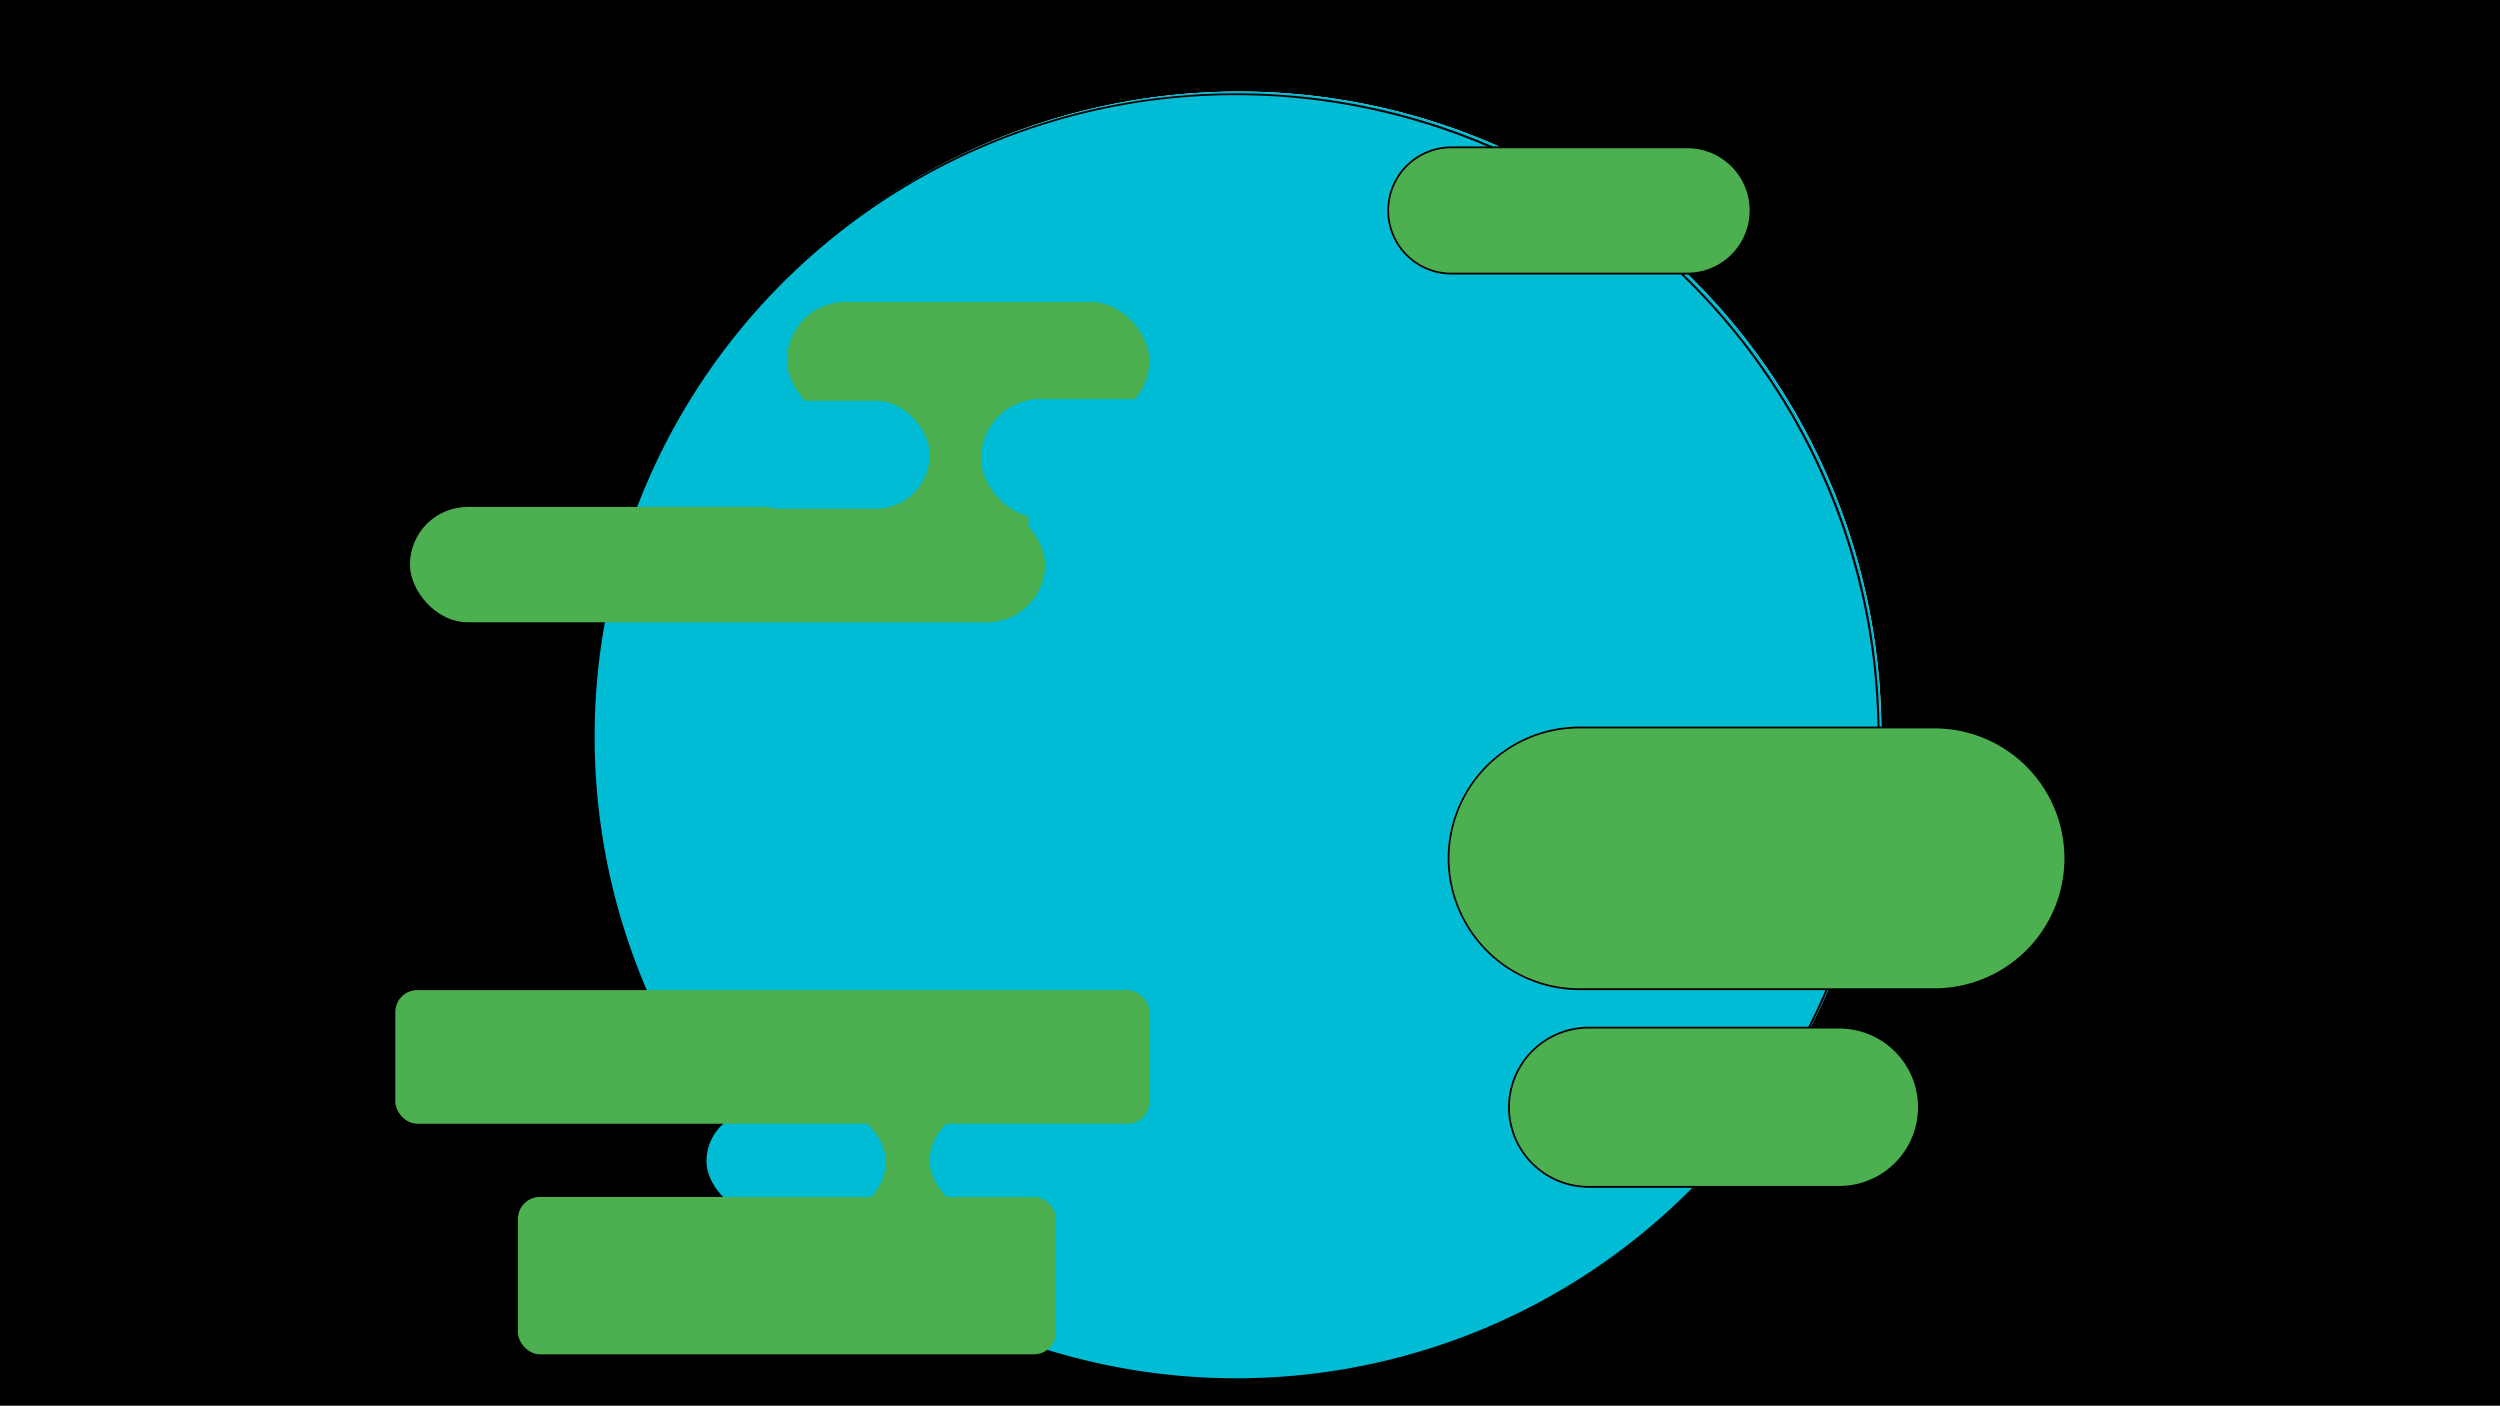 <svg xmlns="http://www.w3.org/2000/svg" viewBox="0 0 1366 768"><rect x="0" y="0" width="1366" height="768" fill="#333333" stroke="none"/><defs><style>.cls-1{fill:#fff;}.cls-2{fill:#00bcd4;}.cls-3{fill:#4caf50;}</style></defs><title>WorldInProgress</title><g id="BG"><rect x="0.5" y="0.5" width="1365" height="767"/><path d="M1365,1V767H1V1H1365m1-1H0V768H1366V0Z"/></g><g id="Earth"><path class="cls-1" d="M675.5,753.5A351,351,0,0,1,427.31,154.31,351,351,0,1,1,923.69,650.69,348.7,348.7,0,0,1,675.5,753.5Z"/><path d="M675.5,52A350.59,350.59,0,0,1,811.93,725.46,350.59,350.59,0,0,1,539.07,79.54,348.3,348.3,0,0,1,675.5,52m0-1C481.37,51,324,208.37,324,402.5S481.37,754,675.5,754,1027,596.63,1027,402.5,869.63,51,675.5,51Z"/><path class="cls-2" d="M675.5,753.5A351,351,0,0,1,427.31,154.31,351,351,0,1,1,923.69,650.69,348.7,348.7,0,0,1,675.5,753.5Z"/><path d="M675.5,52A350.59,350.59,0,0,1,811.93,725.46,350.59,350.59,0,0,1,539.07,79.54,348.3,348.3,0,0,1,675.5,52m0-1C481.37,51,324,208.37,324,402.5S481.37,754,675.5,754,1027,596.63,1027,402.5,869.63,51,675.5,51Z"/></g><g id="Land"><rect class="cls-3" x="430" y="165" width="198" height="64" rx="32" ry="32"/><rect class="cls-3" x="461" y="584" width="75" height="113" rx="37.5" ry="37.5"/><path class="cls-3" d="M793,149.5a34.5,34.5,0,0,1,0-69H922a34.5,34.5,0,0,1,0,69Z"/><path d="M922,81a34,34,0,0,1,0,68H793a34,34,0,0,1,0-68H922m0-1H793a35.1,35.1,0,0,0-35,35h0a35.1,35.1,0,0,0,35,35H922a35.1,35.1,0,0,0,35-35h0a35.1,35.1,0,0,0-35-35Z"/><path class="cls-3" d="M868,648.5a43.5,43.5,0,0,1,0-87h137a43.5,43.5,0,0,1,0,87Z"/><path d="M1005,562a43,43,0,0,1,0,86H868a43,43,0,0,1,0-86h137m0-1H868a44.13,44.13,0,0,0-44,44h0a44.13,44.13,0,0,0,44,44h137a44.13,44.13,0,0,0,44-44h0a44.13,44.13,0,0,0-44-44Z"/><path class="cls-3" d="M863,540.5a71.5,71.5,0,0,1,0-143h194a71.5,71.5,0,0,1,0,143Z"/><path d="M1057,398a71,71,0,0,1,0,142H863a71,71,0,0,1,0-142h194m0-1H863a72.21,72.21,0,0,0-72,72h0a72.21,72.21,0,0,0,72,72h194a72.21,72.21,0,0,0,72-72h0a72.21,72.21,0,0,0-72-72Z"/><rect class="cls-2" x="508" y="607" width="98" height="55" rx="27.5" ry="27.5"/><rect class="cls-2" x="386" y="607" width="98" height="55" rx="27.5" ry="27.5"/><rect class="cls-3" x="484" y="202" width="78" height="98" rx="12" ry="12"/><rect class="cls-3" x="224" y="277" width="347" height="63" rx="31.5" ry="31.5"/><rect class="cls-2" x="397" y="219" width="111" height="59" rx="29.5" ry="29.5"/><rect class="cls-2" x="536" y="218" width="122" height="65" rx="32.5" ry="32.5"/><rect class="cls-3" x="283" y="654" width="294" height="86" rx="12" ry="12"/><rect class="cls-3" x="216" y="541" width="412" height="73" rx="12" ry="12"/></g></svg>